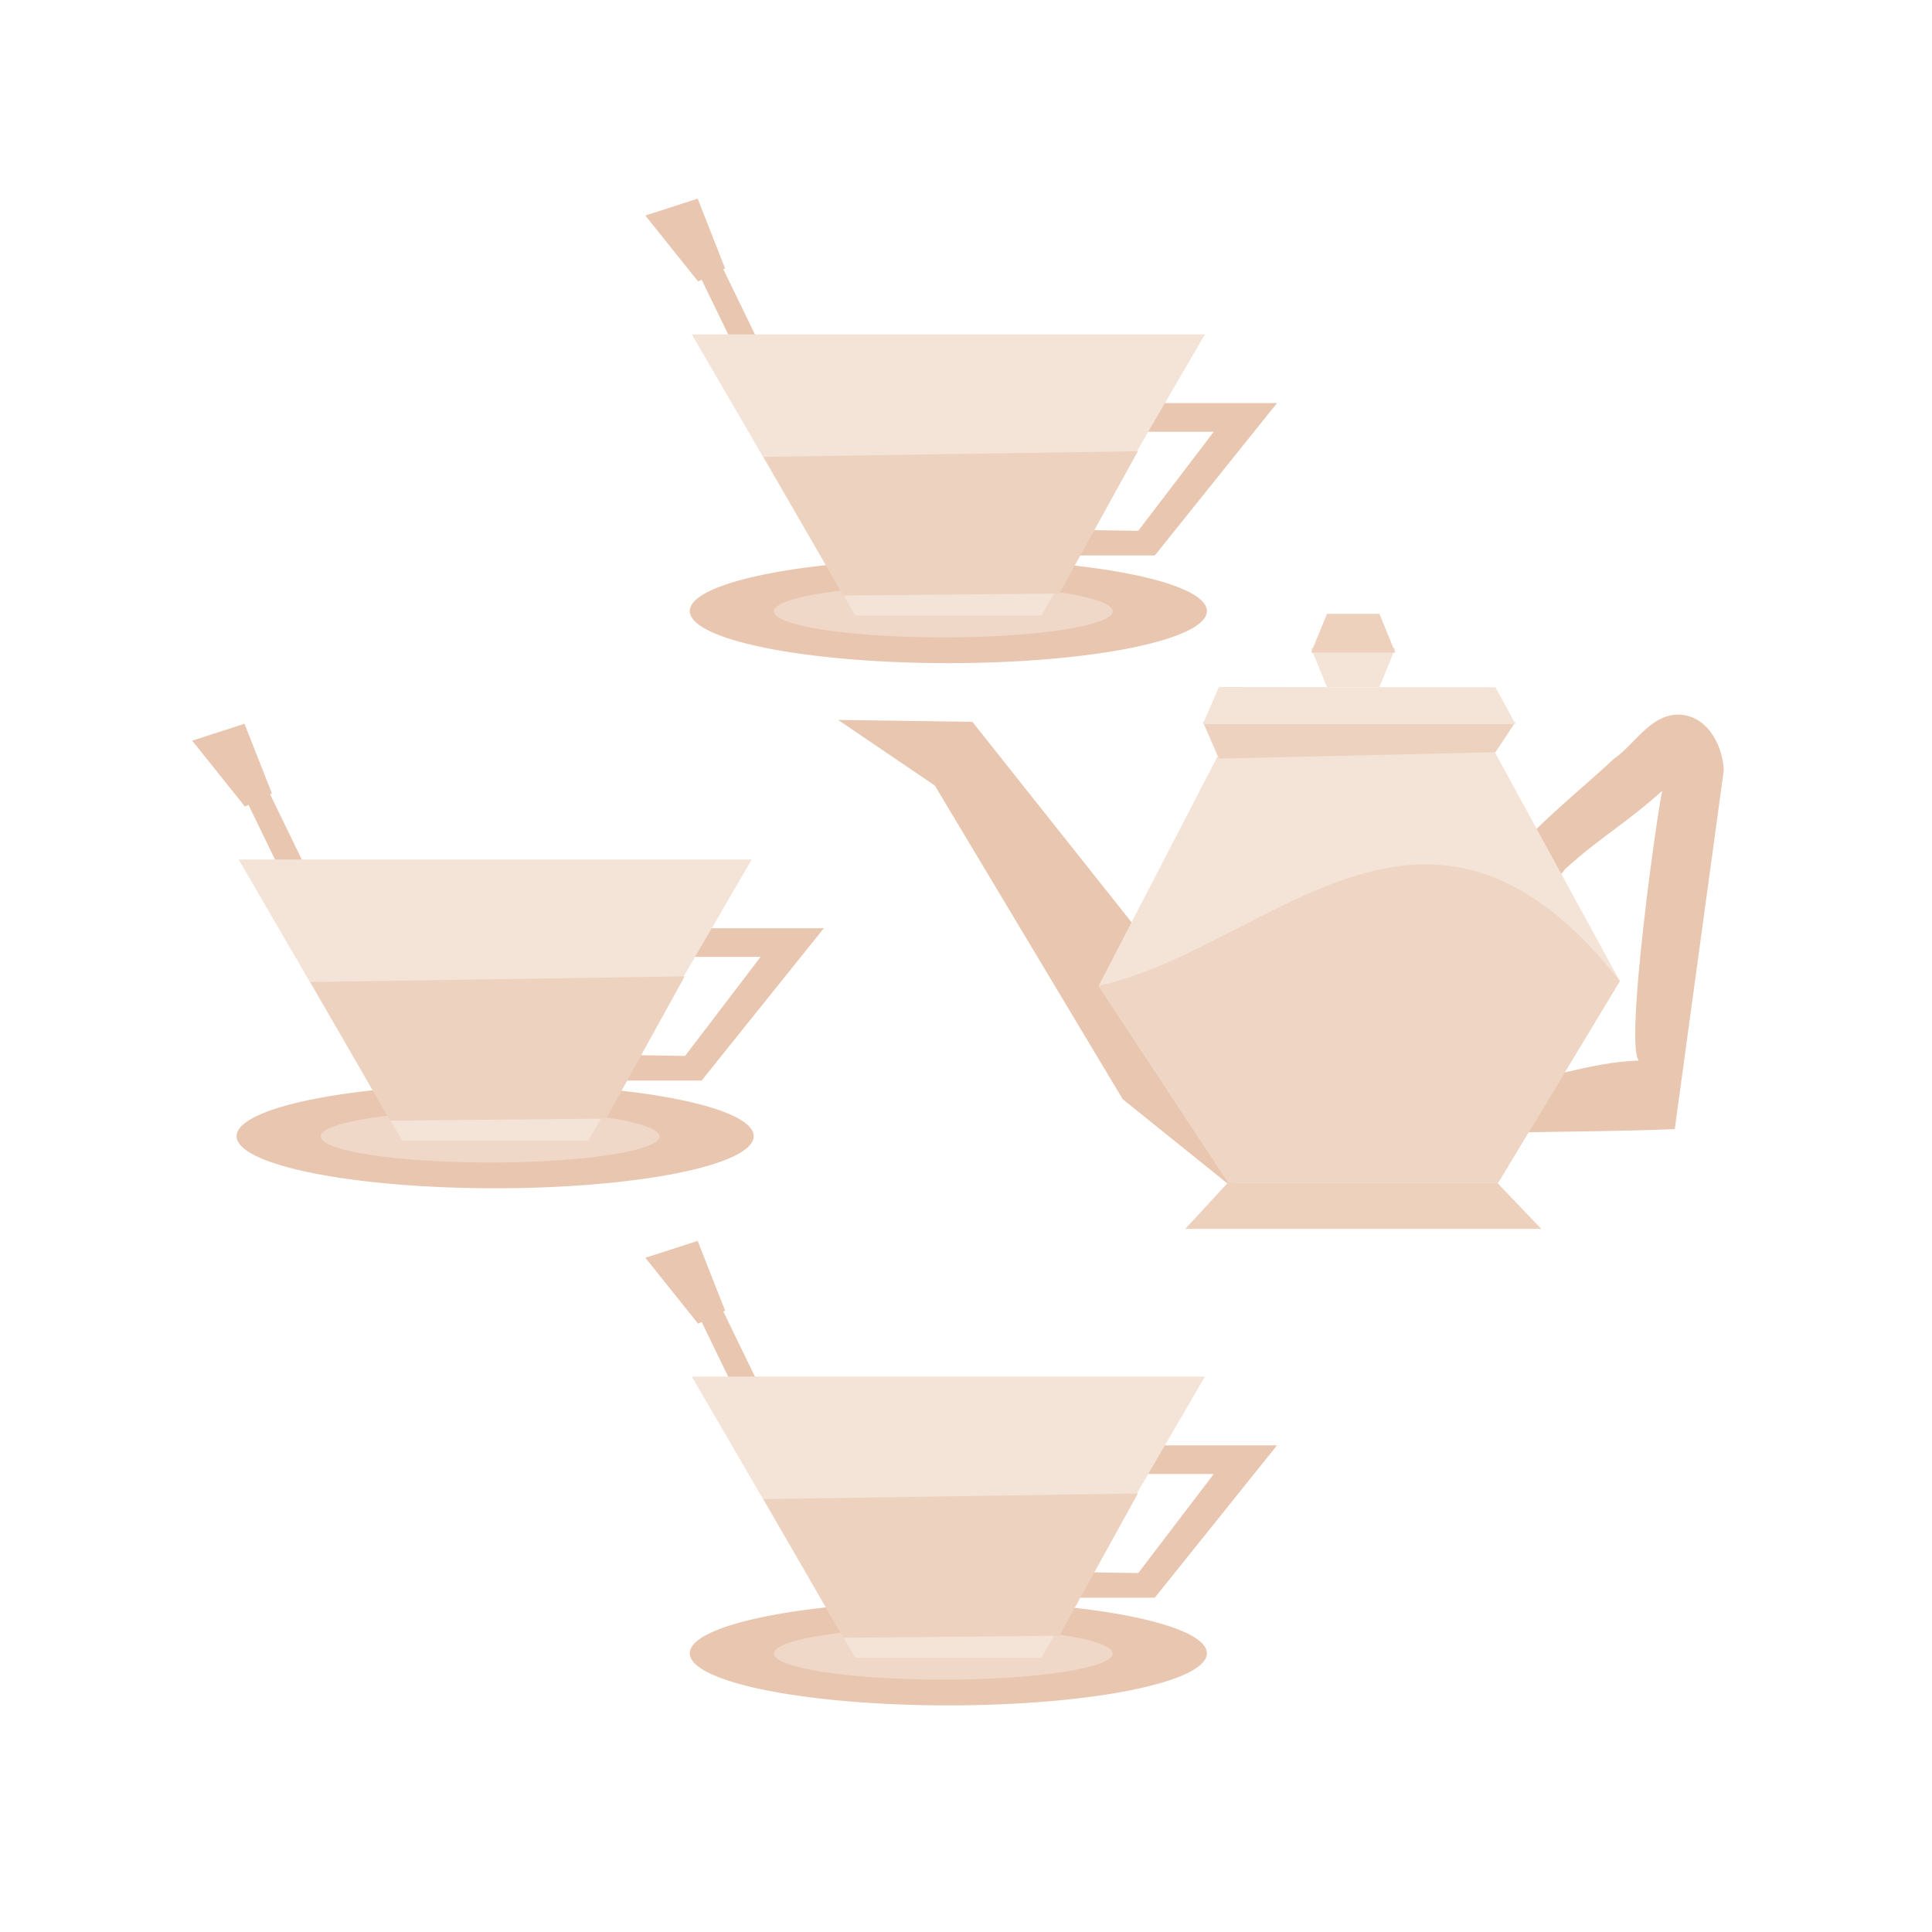 <svg:svg xmlns:dc="http://purl.org/dc/elements/1.1/" xmlns:ns1="http://www.w3.org/1999/xlink" xmlns:ns3="http://creativecommons.org/ns#" xmlns:rdf="http://www.w3.org/1999/02/22-rdf-syntax-ns#" xmlns:svg="http://www.w3.org/2000/svg" enable-background="new" height="973.716" id="svg2" version="1.1" viewBox="-84 -84 973.716 973.716" width="973.716">
  <svg:defs id="defs4">
    <svg:filter id="filter4096">
      <svg:feBlend id="feBlend4098" in2="BackgroundImage" mode="lighten" />
    </svg:filter>
    <svg:filter id="filter4575">
      <svg:feGaussianBlur id="feGaussianBlur4577" stdDeviation="2.304" />
    </svg:filter>
    <svg:filter id="filter4579">
      <svg:feGaussianBlur id="feGaussianBlur4581" stdDeviation="1.185" />
    </svg:filter>
    <svg:filter id="filter4583">
      <svg:feGaussianBlur id="feGaussianBlur4585" stdDeviation="1.185" />
    </svg:filter>
    <svg:filter id="filter4587">
      <svg:feGaussianBlur id="feGaussianBlur4589" stdDeviation="1.185" />
    </svg:filter>
    <svg:filter id="filter4591">
      <svg:feGaussianBlur id="feGaussianBlur4593" stdDeviation="1.173" />
    </svg:filter>
    <svg:filter id="filter4595">
      <svg:feGaussianBlur id="feGaussianBlur4597" stdDeviation="1.185" />
    </svg:filter>
    <svg:filter id="filter4599">
      <svg:feGaussianBlur id="feGaussianBlur4601" stdDeviation="1.121" />
    </svg:filter>
    <svg:filter id="filter4603">
      <svg:feGaussianBlur id="feGaussianBlur4605" stdDeviation="0.914" />
    </svg:filter>
    <svg:filter id="filter4607">
      <svg:feGaussianBlur id="feGaussianBlur4609" stdDeviation="2.001" />
    </svg:filter>
    <svg:filter id="filter4611">
      <svg:feGaussianBlur id="feGaussianBlur4613" stdDeviation="1.667" />
    </svg:filter>
    <svg:filter id="filter4615">
      <svg:feGaussianBlur id="feGaussianBlur4617" stdDeviation="1.43" />
    </svg:filter>
    <svg:filter id="filter4619">
      <svg:feGaussianBlur id="feGaussianBlur4621" stdDeviation="0.91" />
    </svg:filter>
    <svg:filter id="filter4623">
      <svg:feGaussianBlur id="feGaussianBlur4625" stdDeviation="1.13" />
    </svg:filter>
    <svg:filter id="filter4627">
      <svg:feGaussianBlur id="feGaussianBlur4629" stdDeviation="1.221" />
    </svg:filter>
    <svg:filter id="filter4631">
      <svg:feGaussianBlur id="feGaussianBlur4633" stdDeviation="1.246" />
    </svg:filter>
    <svg:filter id="filter4635">
      <svg:feGaussianBlur id="feGaussianBlur4637" stdDeviation="1.311" />
    </svg:filter>
    <svg:filter id="filter4639">
      <svg:feGaussianBlur id="feGaussianBlur4641" stdDeviation="1.007" />
    </svg:filter>
    <svg:filter id="filter4643">
      <svg:feGaussianBlur id="feGaussianBlur4645" stdDeviation="1.492" />
    </svg:filter>
  </svg:defs>
  <svg:g filter="url(#filter4096)" id="layer1" transform="translate(0 -252.36)">
    <svg:rect fill="#5c3b26" height="811.43" id="rect2985" transform="translate(0 252.36)" width="811.43" x="-2.857" y="-2.857" />
    <svg:g filter="url(#filter4575)" id="g3102" opacity=".98" transform="matrix(.491 -.171 .157 .485 363.21 225.65)">
      <svg:path d="m-662.86 160.93c15.086 56.157 28.087 117.25 22.858 171.43" fill="none" id="path2987" stroke="#a0452c" stroke-opacity=".975" stroke-width="8" />
      <svg:path d="m-760 143.79c68.488 14.67 139.01 11.903 208.57 11.428" fill="none" id="path2989" stroke="#a0452c" stroke-opacity=".975" stroke-width="8" />
      <svg:path d="m-577.14 272.36c17.827-5.658 37.754-16.72 41.404-36.779 0.296-19.854-33.756-24.7-38.638-5.273-13.702 17.381-8.97 48.241 13.35 55.99 9 4.629 20.846 6.657 29.598 0.348" fill="none" id="path2991" stroke="#a0452c" stroke-opacity=".975" stroke-width="8" />
      <svg:path d="m-431.43 226.65c0.286-19.374-27.346-34.178-41.422-18.805-16.722 15.163-25.785 38.201-24.288 60.683 11.257 18.746 58.033 3.856 54.431-16.549 46.675-64.038 3.092 64.385 22.708 11.814" fill="none" id="path2997" stroke="#a0452c" stroke-opacity=".975" stroke-width="8" />
    </svg:g>
    <svg:use filter="url(#filter4579)" height="800" id="use3898" opacity=".98" stroke="#a0452c" stroke-opacity=".975" transform="translate(275.77 301.45)" width="800" x="0" y="0" ns1:href="#g3102" />
    <svg:use filter="url(#filter4583)" height="800" id="use3900" opacity=".98" stroke="#a0452c" stroke-opacity=".975" transform="translate(458.38 416.37)" width="800" x="0" y="0" ns1:href="#g3102" />
    <svg:use filter="url(#filter4587)" height="800" id="use3902" opacity=".98" stroke="#a0452c" stroke-opacity=".975" transform="translate(-15.275 420.75)" width="800" x="0" y="0" ns1:href="#g3102" />
    <svg:use filter="url(#filter4591)" height="800" id="use3922" opacity=".98" stroke="#a0452c" stroke-opacity=".975" transform="matrix(.689 .739 -.739 .689 826.05 113.28)" width="800" x="0" y="0" ns1:href="#g3102" />
    <svg:use filter="url(#filter4595)" height="800" id="use3924" opacity=".98" stroke="#a0452c" stroke-opacity=".975" transform="matrix(.999 .053 -.053 .999 150.15 71.827)" width="800" x="0" y="0" ns1:href="#g3102" />
    <svg:use filter="url(#filter4599)" height="800" id="use3926" opacity=".98" stroke="#a0452c" stroke-opacity=".975" transform="matrix(.924 .515 -.515 .924 232.03 -145.32)" width="800" x="0" y="0" ns1:href="#g3102" />
    <svg:use filter="url(#filter4603)" height="800" id="use3928" opacity=".98" stroke="#a0452c" stroke-opacity=".975" transform="matrix(1.291 -.122 .122 1.291 202.27 -201.22)" width="800" x="0" y="0" ns1:href="#g3102" />
    <svg:use filter="url(#filter4607)" height="800" id="use3930" opacity=".98" stroke="#a0452c" stroke-opacity=".975" transform="matrix(.584 -.245 .302 .473 469.68 116.07)" width="800" x="0" y="0" ns1:href="#g3102" />
    <svg:use filter="url(#filter4611)" height="800" id="use3932" opacity=".98" stroke="#a0452c" stroke-opacity=".975" transform="matrix(.469 -.534 .534 .469 380.51 491.44)" width="800" x="0" y="0" ns1:href="#g3102" />
    <svg:use filter="url(#filter4615)" height="800" id="use3934" opacity=".98" stroke="#a0452c" stroke-opacity=".975" transform="matrix(.784 .269 -.269 .784 666.28 619.32)" width="800" x="0" y="0" ns1:href="#g3102" />
    <svg:use filter="url(#filter4619)" height="800" id="use3936" opacity=".98" stroke="#a0452c" stroke-opacity=".975" transform="matrix(.88 .96 -.96 .88 573.24 453.31)" width="800" x="0" y="0" ns1:href="#g3102" />
    <svg:use filter="url(#filter4623)" height="800" id="use3938" opacity=".98" stroke="#a0452c" stroke-opacity=".975" transform="matrix(.346 .991 -.991 .346 468.72 440.97)" width="800" x="0" y="0" ns1:href="#g3102" />
    <svg:use filter="url(#filter4627)" height="800" id="use3940" opacity=".98" stroke="#a0452c" stroke-opacity=".975" transform="matrix(.892 .384 -.384 .892 311.44 189.71)" width="800" x="0" y="0" ns1:href="#g3102" />
    <svg:use filter="url(#filter4631)" height="800" id="use3942" opacity=".98" stroke="#a0452c" stroke-opacity=".975" transform="matrix(.859 .409 -.409 .859 524.51 129.19)" width="800" x="0" y="0" ns1:href="#g3102" />
    <svg:use filter="url(#filter4635)" height="800" id="use3944" opacity=".98" stroke="#a0452c" stroke-opacity=".975" transform="matrix(.511 .746 -.746 .511 704.45 633.42)" width="800" x="0" y="0" ns1:href="#g3102" />
    <svg:use filter="url(#filter4639)" height="800" id="use3946" opacity=".98" stroke="#a0452c" stroke-opacity=".975" transform="matrix(.978 .654 -.654 .978 842.96 -94.816)" width="800" x="0" y="0" ns1:href="#g3102" />
    <svg:use filter="url(#filter4643)" height="800" id="use3948" opacity=".98" stroke="#a0452c" stroke-opacity=".975" transform="matrix(.622 .495 -.495 .622 880.04 433.44)" width="800" x="0" y="0" ns1:href="#g3102" />
  </svg:g>
  <svg:g id="layer2">
    <svg:g id="g4073" transform="translate(16.162)">
      <svg:path d="m744.13 276.19c-13.509 1.316-20.552 15.135-30.962 22.31-15.622 14.57-32.577 27.95-47.052 43.621-5.867 13.87 14.158 24.551 22.503 11.903 18.298-16.543 30.673-22.965 49.002-39.483-1.901 6.337-19.155 127.49-11.835 135.98-25.328 0.809-46.729 10.315-72.027 12.044-14.384 4.961-6.974 28.782 8.023 24.247 27.368-0.608 54.764-0.607 82.125-1.736l24.72-180.96c-0.729-13.706-9.315-28.78-24.493-27.92z" fill="#e9c6af" id="path3973" style="block-progression:tb;color:#000000;enable-background:accumulate;text-transform:none;text-indent:0" />
      <svg:path d="m482.85 396.85-92.934-117.04-67.68-0.975 48.753 33.078 94.688 158.08 60.609 48.765z" fill="#e9c6af" id="path3975" />
      <svg:path d="m518.95 512.14-65.429-99.27 61.356-118.34 137.36-1.199 64 117.14-61.356 101.67z" fill="#f4e3d7" id="path3955" />
      <svg:path d="m506.08 279.8 8.081 18.538 139.41-3.223 10.102-15.315z" fill="#edd2bf" id="rect3957" />
      <svg:path d="m506.08 280.96 8.081-18.708 139.41 0.17 10.102 18.538z" fill="#f4e3d7" id="path3961" />
      <svg:path d="m560.63 242.75h42.426l-8 19.506h-26.426z" fill="#f4e3d7" id="rect3965" />
      <svg:path d="m560.63 244.88h42.426l-8-19.506h-26.426z" fill="#edd1bd" id="path3968" />
      <svg:path d="m518.63 512.14h135.83l22.143 23.197h-179.4z" fill="#edd1bd" id="rect3970" />
      <svg:path d="m518.95 512.14-65.43-99.27c86.73-19.28 165.35-126.14 262.72-2.4l-61.36 101.67z" fill="#efd6c4" id="path4024" />
    </svg:g>
    <svg:g id="g4037" transform="translate(58.589 24.244)">
      <svg:path d="m417.19 620.2-6.723 14.438h58.675l-38.052 49.923-67.79-1.01-7.734 13.428h83.858l61.597-76.78z" fill="#e9c6af" id="rect3989" />
      <svg:path d="m464.67 726.76a130.31 23.739 0 1 1 -260.62 0 130.31 23.739 0 1 1 260.62 0z" fill="#e9c6af" id="path3994" transform="matrix(1 0 0 1.106 1.01 -78.79)" />
      <svg:path d="m182.67 525.67 26.577 33.218 1.799-0.873 49.83 102.71 10.909-5.293-49.83-102.71 0.9-0.437-13.833-35.131z" fill="#e9c6af" id="rect3998" />
      <svg:path d="m464.67 726.76a130.31 23.739 0 1 1 -260.62 0 130.31 23.739 0 1 1 260.62 0z" fill="#f0d8c9" id="path4022" transform="matrix(.655 0 0 .553 113.83 323.25)" />
      <svg:path d="m206.07 585.56h258.6l-82.439 141.71h-93.721z" fill="#f4e3d7" id="path4028" />
      <svg:path d="m242.2 647.31 40.244 69.872 108.87-1.01 39.58-71.719z" fill="#edd2bf" id="path4030" />
    </svg:g>
    <svg:g id="g4045" transform="translate(58.589 -501.04)">
      <svg:path d="m417.19 620.2-6.723 14.438h58.675l-38.052 49.923-67.79-1.01-7.734 13.428h83.858l61.597-76.78z" fill="#e9c6af" id="path4047" />
      <svg:path d="m464.67 726.76a130.31 23.739 0 1 1 -260.62 0 130.31 23.739 0 1 1 260.62 0z" fill="#e9c6af" id="path4049" transform="matrix(1 0 0 1.106 1.01 -78.79)" />
      <svg:path d="m182.67 525.67 26.577 33.218 1.799-0.873 49.83 102.71 10.909-5.293-49.83-102.71 0.9-0.437-13.833-35.131z" fill="#e9c6af" id="path4051" />
      <svg:path d="m464.67 726.76a130.31 23.739 0 1 1 -260.62 0 130.31 23.739 0 1 1 260.62 0z" fill="#f0d8c9" id="path4053" transform="matrix(.655 0 0 .553 113.83 323.25)" />
      <svg:path d="m206.07 585.56h258.6l-82.439 141.71h-93.721z" fill="#f4e3d7" id="path4055" />
      <svg:path d="m242.2 647.31 40.244 69.872 108.87-1.01 39.58-71.719z" fill="#edd2bf" id="path4057" />
    </svg:g>
    <svg:g id="g4059" transform="translate(-169.81 -236.38)">
      <svg:path d="m417.19 620.2-6.723 14.438h58.675l-38.052 49.923-67.79-1.01-7.734 13.428h83.858l61.597-76.78z" fill="#e9c6af" id="path4061" />
      <svg:path d="m464.67 726.76a130.31 23.739 0 1 1 -260.62 0 130.31 23.739 0 1 1 260.62 0z" fill="#e9c6af" id="path4063" transform="matrix(1 0 0 1.106 1.01 -78.79)" />
      <svg:path d="m182.67 525.67 26.577 33.218 1.799-0.873 49.83 102.71 10.909-5.293-49.83-102.71 0.9-0.437-13.833-35.131z" fill="#e9c6af" id="path4065" />
      <svg:path d="m464.67 726.76a130.31 23.739 0 1 1 -260.62 0 130.31 23.739 0 1 1 260.62 0z" fill="#f0d8c9" id="path4067" transform="matrix(.655 0 0 .553 113.83 323.25)" />
      <svg:path d="m206.07 585.56h258.6l-82.439 141.71h-93.721z" fill="#f4e3d7" id="path4069" />
      <svg:path d="m242.2 647.31 40.244 69.872 108.87-1.01 39.58-71.719z" fill="#edd2bf" id="path4071" />
    </svg:g>
  </svg:g>
</svg:svg>